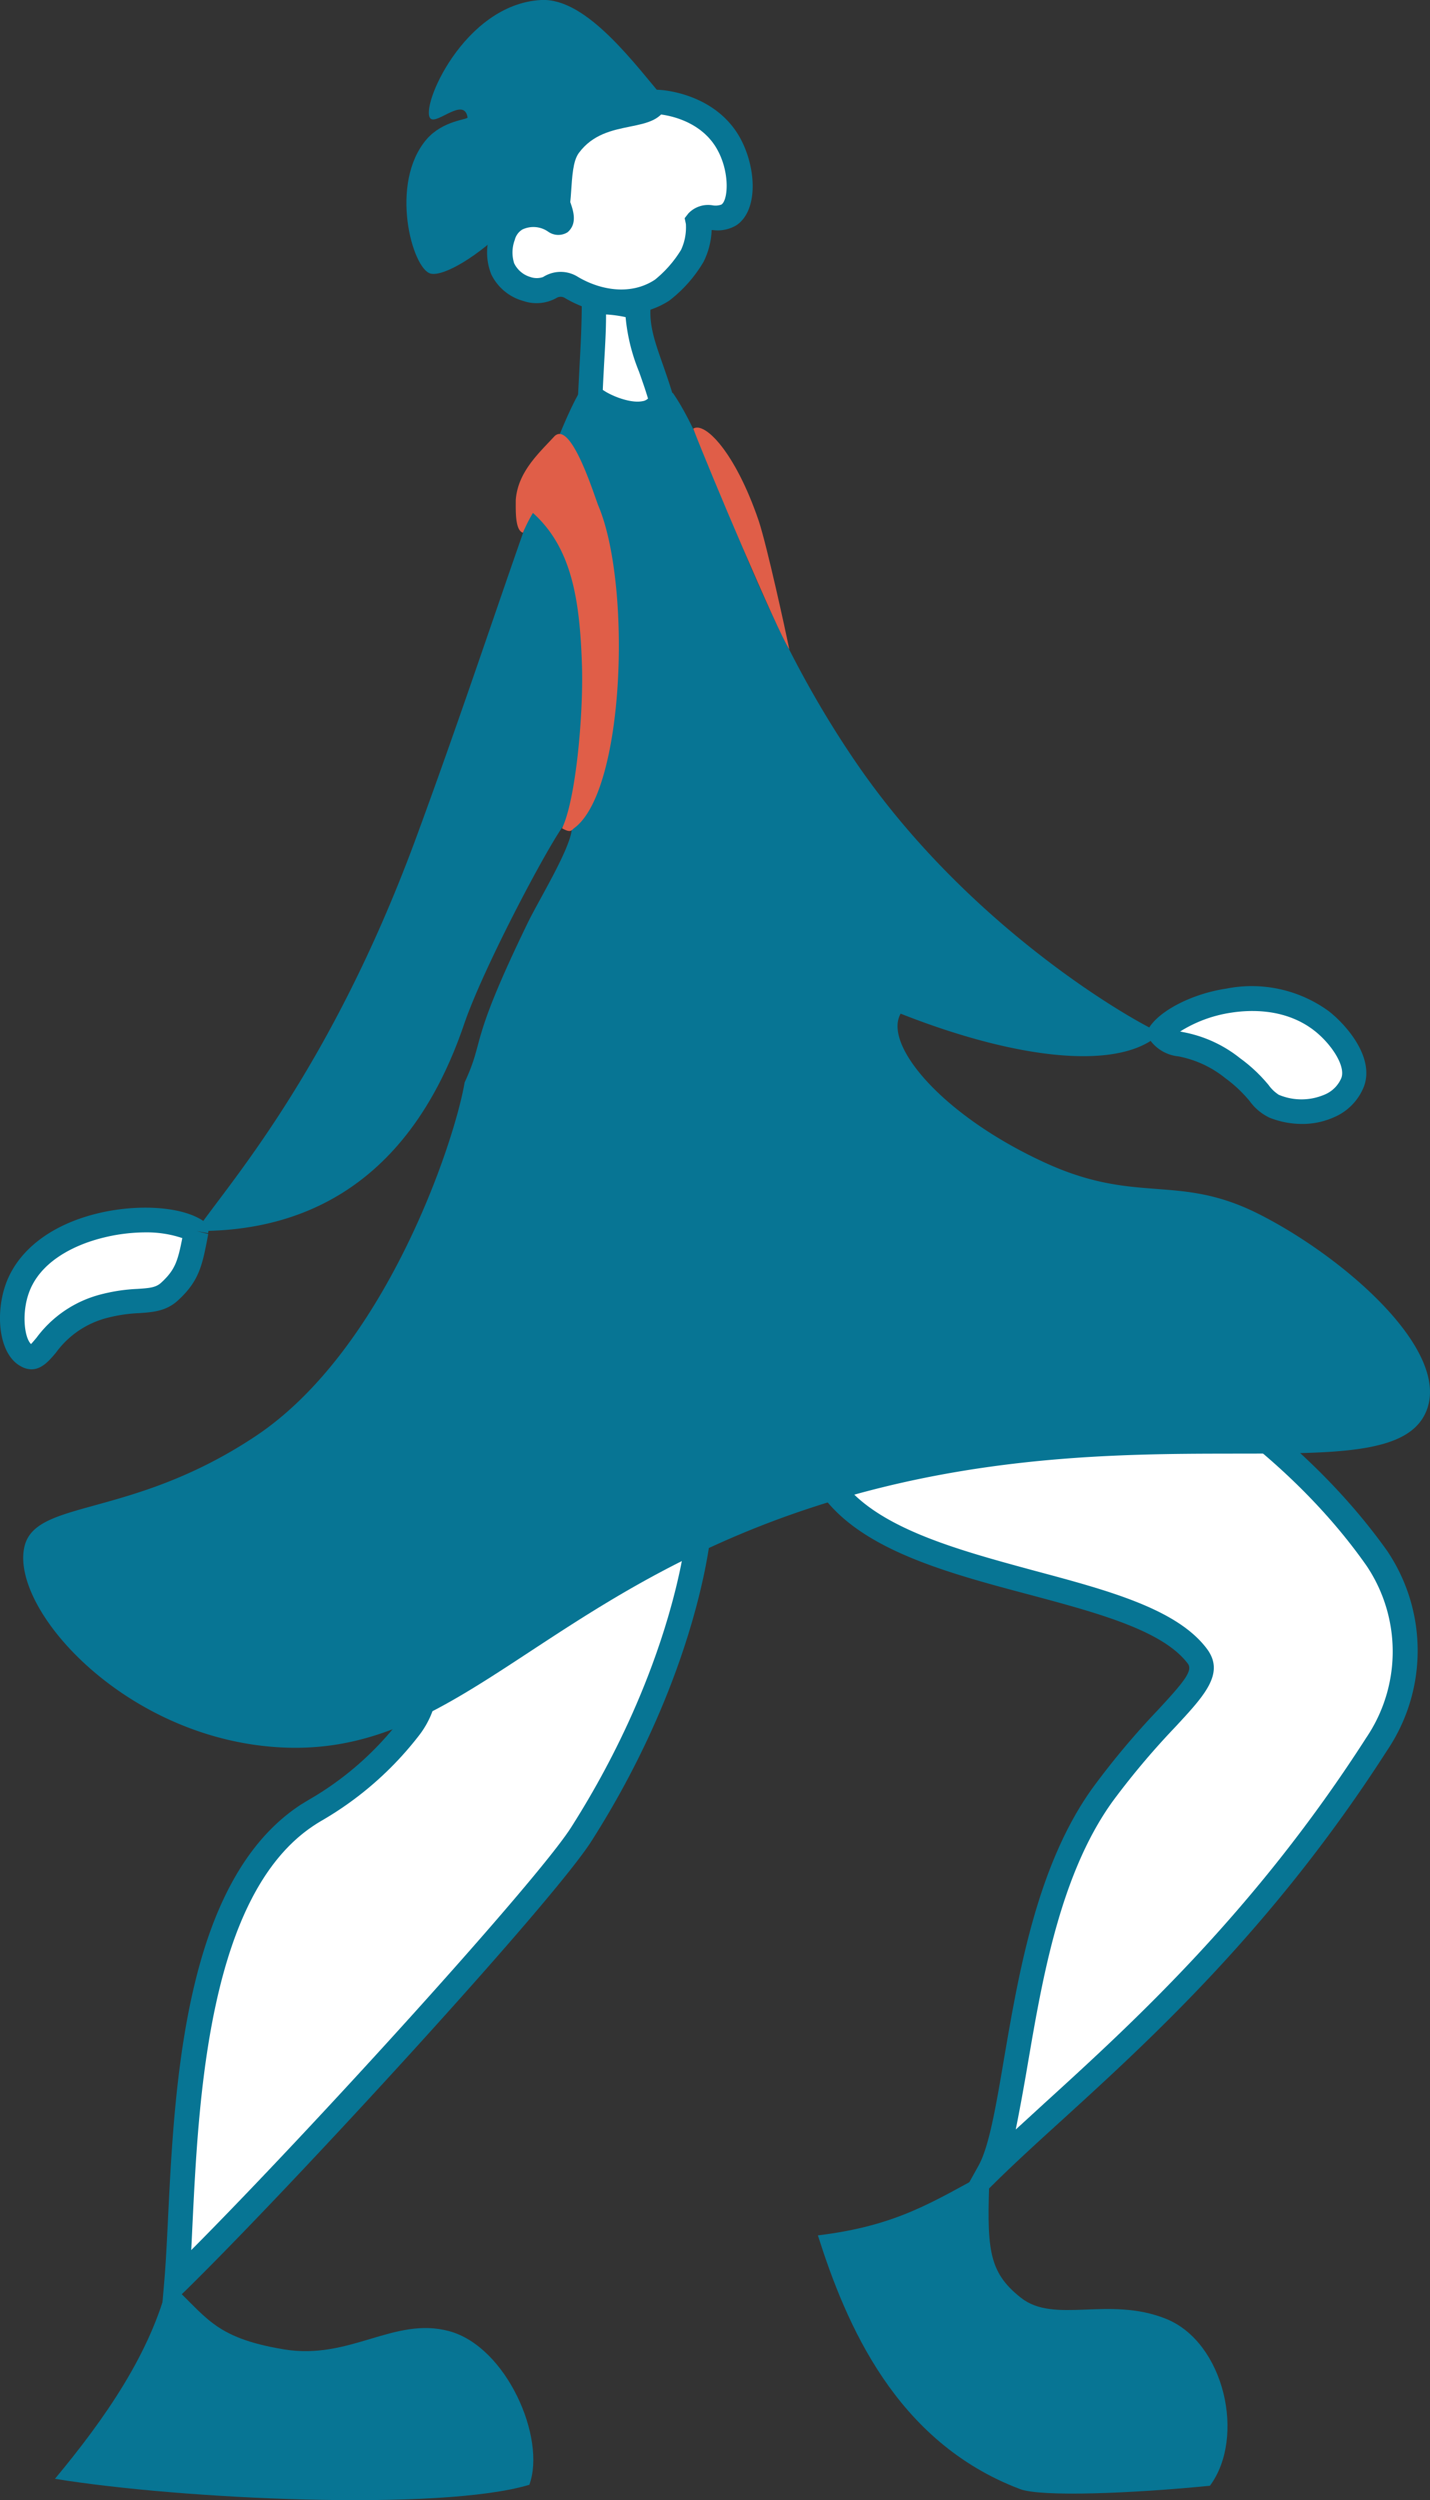 <svg xmlns="http://www.w3.org/2000/svg" viewBox="0 0 174.84 305.58"><rect x="0" y="0" width="174.84" height="305.58" fill="#333333" stroke="none"/><defs><style>.cls-1{fill:#fff;}.cls-2{fill:#077594;}.cls-3{fill:#e05e48;}</style></defs><g id="Layer_2" data-name="Layer 2"><g id="Layer_1-2" data-name="Layer 1"><path class="cls-1" d="M80.93,35.45a15.53,15.53,0,0,0,3.7-4.21,7.74,7.74,0,0,0,.73-4.2c.82-1,2.5.05,3.77-.82,1.86-1.28,1.68-6-.33-9.16-2.45-3.87-7-4.49-7.85-4.59-5.88-.66-12.46,3.65-13.32,8.09-.61,3.17,1.91,5.8.88,6.64-.47.39-2.29-1.91-5.32-.5-2,.92-2.48,4.53-1.69,6.13,1.33,2.71,4.52,3.07,5.73,2.3a2.47,2.47,0,0,1,2.59-.07C73.06,37,77.46,37.72,80.93,35.45Z"/><path class="cls-2" d="M76,38.38a13.85,13.85,0,0,1-7-2,1,1,0,0,0-1,.06,5,5,0,0,1-4,.35,6.18,6.18,0,0,1-3.93-3.25,7.18,7.18,0,0,1-.06-5.18,4.94,4.94,0,0,1,2.47-3A5.76,5.76,0,0,1,66.7,25a8.78,8.78,0,0,1-.54-4.67c1-5.43,8.44-10,15-9.3,1.42.17,6.27,1,9,5.27,2.27,3.59,2.73,9.27-.09,11.21a4.44,4.44,0,0,1-2.91.61h-.15a9.41,9.41,0,0,1-1,3.9,16.62,16.62,0,0,1-4.19,4.73A10.28,10.28,0,0,1,76,38.38Zm-7.44-5.15a3.93,3.93,0,0,1,2,.55c2.54,1.55,6.37,2.47,9.51.41h0a14.18,14.18,0,0,0,3.21-3.67,6.56,6.56,0,0,0,.58-3.15l-.15-.7.44-.57a3.32,3.32,0,0,1,3-1,2.06,2.06,0,0,0,1.06-.1c.86-.59,1.06-4.26-.75-7.12-2-3.13-5.67-3.77-6.75-3.9-5.22-.59-11,3.38-11.67,6.89a6.86,6.86,0,0,0,.61,3.63c.44,1.19,1,2.82-.26,3.89A2.14,2.14,0,0,1,67,28.3a3.14,3.14,0,0,0-3.15-.24,2.07,2.07,0,0,0-.91,1.26,4.37,4.37,0,0,0-.08,2.85,3.2,3.2,0,0,0,2,1.69,2.37,2.37,0,0,0,1.54,0A4,4,0,0,1,68.59,33.23Z"/><path class="cls-1" d="M24,150.45c-4.19-2.74-18.34-1.59-21.7,6.63-1.31,3.19-.95,7.59,1,8.61,2.14,1.12,2.33-4.15,9.46-6.08,4-1.08,6.17-.1,8-1.8C23,155.73,23.25,154.27,24,150.45Z"/><path class="cls-2" d="M3.84,167.36A2.72,2.72,0,0,1,2.57,167c-2.82-1.48-3.22-6.77-1.69-10.51,1.46-3.55,4.87-6.32,9.61-7.79,5.24-1.63,11.4-1.43,14.3.48l.84.54-.19,1L24,150.45l1.46.37c-.71,3.79-1.07,5.69-3.67,8.09-1.46,1.35-3.07,1.46-4.77,1.58a18.53,18.53,0,0,0-3.87.57,11.16,11.16,0,0,0-6.33,4.29C6.07,166.23,5.14,167.36,3.84,167.36Zm13.92-16.74a21.89,21.89,0,0,0-6.39,1c-2.23.7-6.21,2.41-7.71,6.06-1.07,2.61-.7,5.8.13,6.59.19-.19.46-.52.68-.78a14.16,14.16,0,0,1,7.87-5.29,21.44,21.44,0,0,1,4.45-.67c1.56-.1,2.28-.17,2.94-.78,1.68-1.56,2-2.6,2.56-5.43A13.69,13.69,0,0,0,17.76,150.62Z"/><path class="cls-1" d="M141.9,126.27c1.93-2.89,12.63-7,19.71-1.49,2.16,1.68,4.7,5,3.81,7.45-1.1,3.07-5.52,4.6-9.62,3-1.39-.56-2.05-2.5-5.06-4.67C145,126.42,143.65,128.55,141.9,126.27Z"/><path class="cls-2" d="M159.21,137.37a10.81,10.81,0,0,1-4-.77,6.37,6.37,0,0,1-2.4-2,16.35,16.35,0,0,0-3-2.83,13,13,0,0,0-5.73-2.66,4.89,4.89,0,0,1-3.42-1.92l-.65-.85.59-.89c1.36-2,5.2-4,9.33-4.62a16,16,0,0,1,12.55,2.77c2.05,1.6,5.59,5.56,4.3,9.15a6.79,6.79,0,0,1-3.7,3.81A9.47,9.47,0,0,1,159.21,137.37Zm-14.92-11.3.43.09a15.74,15.74,0,0,1,6.89,3.17,18.9,18.9,0,0,1,3.51,3.3,4.51,4.51,0,0,0,1.24,1.18,7.16,7.16,0,0,0,5.53,0,3.8,3.8,0,0,0,2.12-2.08c.53-1.49-1.29-4.19-3.32-5.77-3.55-2.76-7.93-2.55-10.23-2.18A16.21,16.21,0,0,0,144.29,126.07Z"/><path class="cls-1" d="M85.3,188.14c-.88,6.82-4.64,20.93-14.23,36C66.39,231.5,35,265.79,21.59,278.86c1.17-13.82,0-46.65,16.05-57.08a41.17,41.17,0,0,0,12.49-10.7c3.32-4.41,1.2-9.17,4.12-13.15C61.7,187.77,86,182.46,85.3,188.14Z"/><path class="cls-2" d="M19.75,282.76l.34-4c.18-2.06.3-4.51.44-7.36.81-16.56,2-41.58,16.29-50.86l.92-.56a38,38,0,0,0,11.19-9.79c1.47-1.94,1.7-4,1.94-6.22s.52-4.66,2.17-6.91c3-4,8.82-7.82,16-10.34C74,185,81,183.46,84.54,184.87a3.23,3.23,0,0,1,2.25,3.46h0C86.41,191.24,84,206.68,72.33,225c-4.84,7.62-36.83,42.41-49.69,55ZM80.9,187.32c-7,0-20.45,4.69-25.44,11.5-1.18,1.6-1.37,3.39-1.6,5.47-.27,2.38-.57,5.08-2.53,7.69a40.93,40.93,0,0,1-12,10.54c-.34.2-.62.37-.84.52-13,8.43-14.2,33.51-14.94,48.49-.06,1.23-.11,2.39-.17,3.48,14.93-15,42.26-45.09,46.45-51.67,11.29-17.74,13.65-32.59,14-35.39h0a.19.19,0,0,0,0-.08h0s-.45-.5-2.51-.56Z"/><path class="cls-1" d="M100.33,179.48c6.35,14.33,38.5,12.85,46.09,22.93,2.38,3.16-4,6.46-11.49,16.78-10.52,14.47-10.11,39.25-14,46.17,10.93-10.71,30.05-25.22,47.4-52.24a20.16,20.16,0,0,0,0-22.69c-10.49-14.77-25.67-23.09-27-23.44C121,161.72,98.1,174.44,100.33,179.48Z"/><path class="cls-2" d="M114.66,273.65l5-9c1.27-2.3,2.11-7.2,3.07-12.87,1.83-10.68,4.09-24,11-33.45a97.55,97.55,0,0,1,7.81-9.3c3.2-3.45,4.34-4.83,3.69-5.7-3.06-4.06-11-6.19-19.41-8.44-11.32-3-23-6.16-26.85-14.79h0c-.44-1-.58-2.67,1.3-4.89,5.65-6.66,25.08-13.9,41.48-9.65,2,.5,17.26,9.1,27.86,24a21.79,21.79,0,0,1,0,24.36c-13.88,21.63-28.95,35.35-39.95,45.37-2.8,2.54-5.43,4.95-7.66,7.13Zm16.6-106.4c-12.81,0-25.06,5.58-28.71,9.88-.84,1-.92,1.57-.84,1.74h0C105,186.18,116,189.13,126.58,192c8.93,2.39,17.36,4.65,21,9.54,2.22,3-.34,5.71-3.89,9.54a95.41,95.41,0,0,0-7.59,9c-6.47,8.9-8.67,21.82-10.44,32.19-.51,3-1,5.68-1.47,8,1.1-1,2.26-2.07,3.44-3.15,10.88-9.91,25.78-23.48,39.44-44.77a18.78,18.78,0,0,0,0-21C157,177,142.22,168.85,141,168.43A38.91,38.91,0,0,0,131.26,167.25Z"/><path class="cls-2" d="M71.13,47.46A7,7,0,0,0,76.54,50,8.52,8.52,0,0,0,82.25,48c5.57,8,9.09,25.8,22.52,45.35C118,112.6,137,124,141.9,126.27c-4.87,4.71-17.55,3.24-31.78-2.38-2.16,3.76,5,12.42,17.66,18.22,11.3,5.18,16.22,1.26,26.15,6.28,10.2,5.15,23.07,16.27,20.6,23.7-4,12-39.66-1.89-81.26,14.3-29.55,11.51-39.43,29.44-61.08,27-17.78-2-30.75-16.8-29.23-24.23,1.22-6,12.91-3.42,28.24-13.6C47,165.09,55.53,139.81,56.81,132.29c2.55-5.49.38-4.37,7.7-19.47,1.72-3.54,6.92-11.77,5-12.55-.71-.29-10.14,17.23-12.75,24.86C49.5,146.52,35,150.54,24,150.45c3.47-5.25,16.15-19.08,26.76-47.74C60.25,77,67.12,53.89,71.13,47.46Z"/><path class="cls-2" d="M20.59,278.86c-2.16,8.75-7.8,16.8-13.87,24.1,15.38,2.51,47.16,4,58,.73,2.09-5.7-2.79-16.92-9.85-18.79-6.71-1.78-12.07,3.58-20.16,2.24C25.94,285.69,25.23,283,20.59,278.86Z"/><path class="cls-2" d="M121,265.36c-7,3.76-11.27,6.66-21,7.85,3.44,10.83,9.5,25.24,24.7,31,2.59,1,13.86.53,23.23-.4,4.39-5.89,1.8-17.53-5.38-20.41-7-2.8-13.61.68-17.73-2.57S120.66,274.66,121,265.36Z"/><path class="cls-2" d="M81.65,12.58C77.72,8,71.8-.29,66.16,0,56.7.51,51.27,13.24,52.64,14.49c.82.75,4.12-2.71,4.53-.13,0,.27-3,.36-5,2.65-4.63,5.39-1.77,15.9.49,16.43,1.59.38,5.87-2.15,9.45-5.79,1.66-1.68,4.13-.46,6.56,0,1.74-1.25.65-7,2.1-8.95C74.16,14.1,80.42,16.74,81.65,12.58Z"/><path class="cls-3" d="M73.17,61.84c-.46-1.08-3.33-10.56-5.39-8.51-1.83,2-4.47,4.32-4.72,7.78,0,1.35-.09,3.71.88,4a18.51,18.51,0,0,1,1.22-2.42c4.76,4.29,5.75,10.62,6,18.84.16,5.84-.74,16.16-2.44,19.7,1.07.61,1.13.26,1.46,0C76.42,96.71,77.22,71.45,73.17,61.84Z"/><path class="cls-3" d="M84.76,52.39c1.39-.9,5.12,2.82,8,11.25,1,3,3.28,13.42,3.75,15.73C95.05,77.2,86.68,57.41,84.76,52.39Z"/><path class="cls-1" d="M78,37.69c-.16,3.59,1.5,6.48,2.85,11.16-1.15,3.38-7.22,1-8.67-.55.2-4.36.45-7.43.45-11.43A15.11,15.11,0,0,1,78,37.69Z"/><path class="cls-2" d="M78,52.08a10.82,10.82,0,0,1-6.91-2.78l-.41-.45,0-.62c.06-1.2.12-2.3.17-3.34.15-2.77.28-5.15.28-8v-1.5h1.5a16.68,16.68,0,0,1,6,1l.9.42,0,1c-.1,2.17.6,4.15,1.48,6.65.41,1.18.88,2.52,1.32,4l.13.45-.16.45A3.92,3.92,0,0,1,79.18,52,6.08,6.08,0,0,1,78,52.08ZM73.7,47.65c1.08.76,3.42,1.68,4.87,1.38a1.2,1.2,0,0,0,.66-.32c-.36-1.2-.74-2.27-1.11-3.31a23,23,0,0,1-1.63-6.64,16.22,16.22,0,0,0-2.39-.33c0,2.28-.15,4.32-.27,6.62C73.79,45.87,73.74,46.73,73.7,47.65Z"/></g></g></svg>